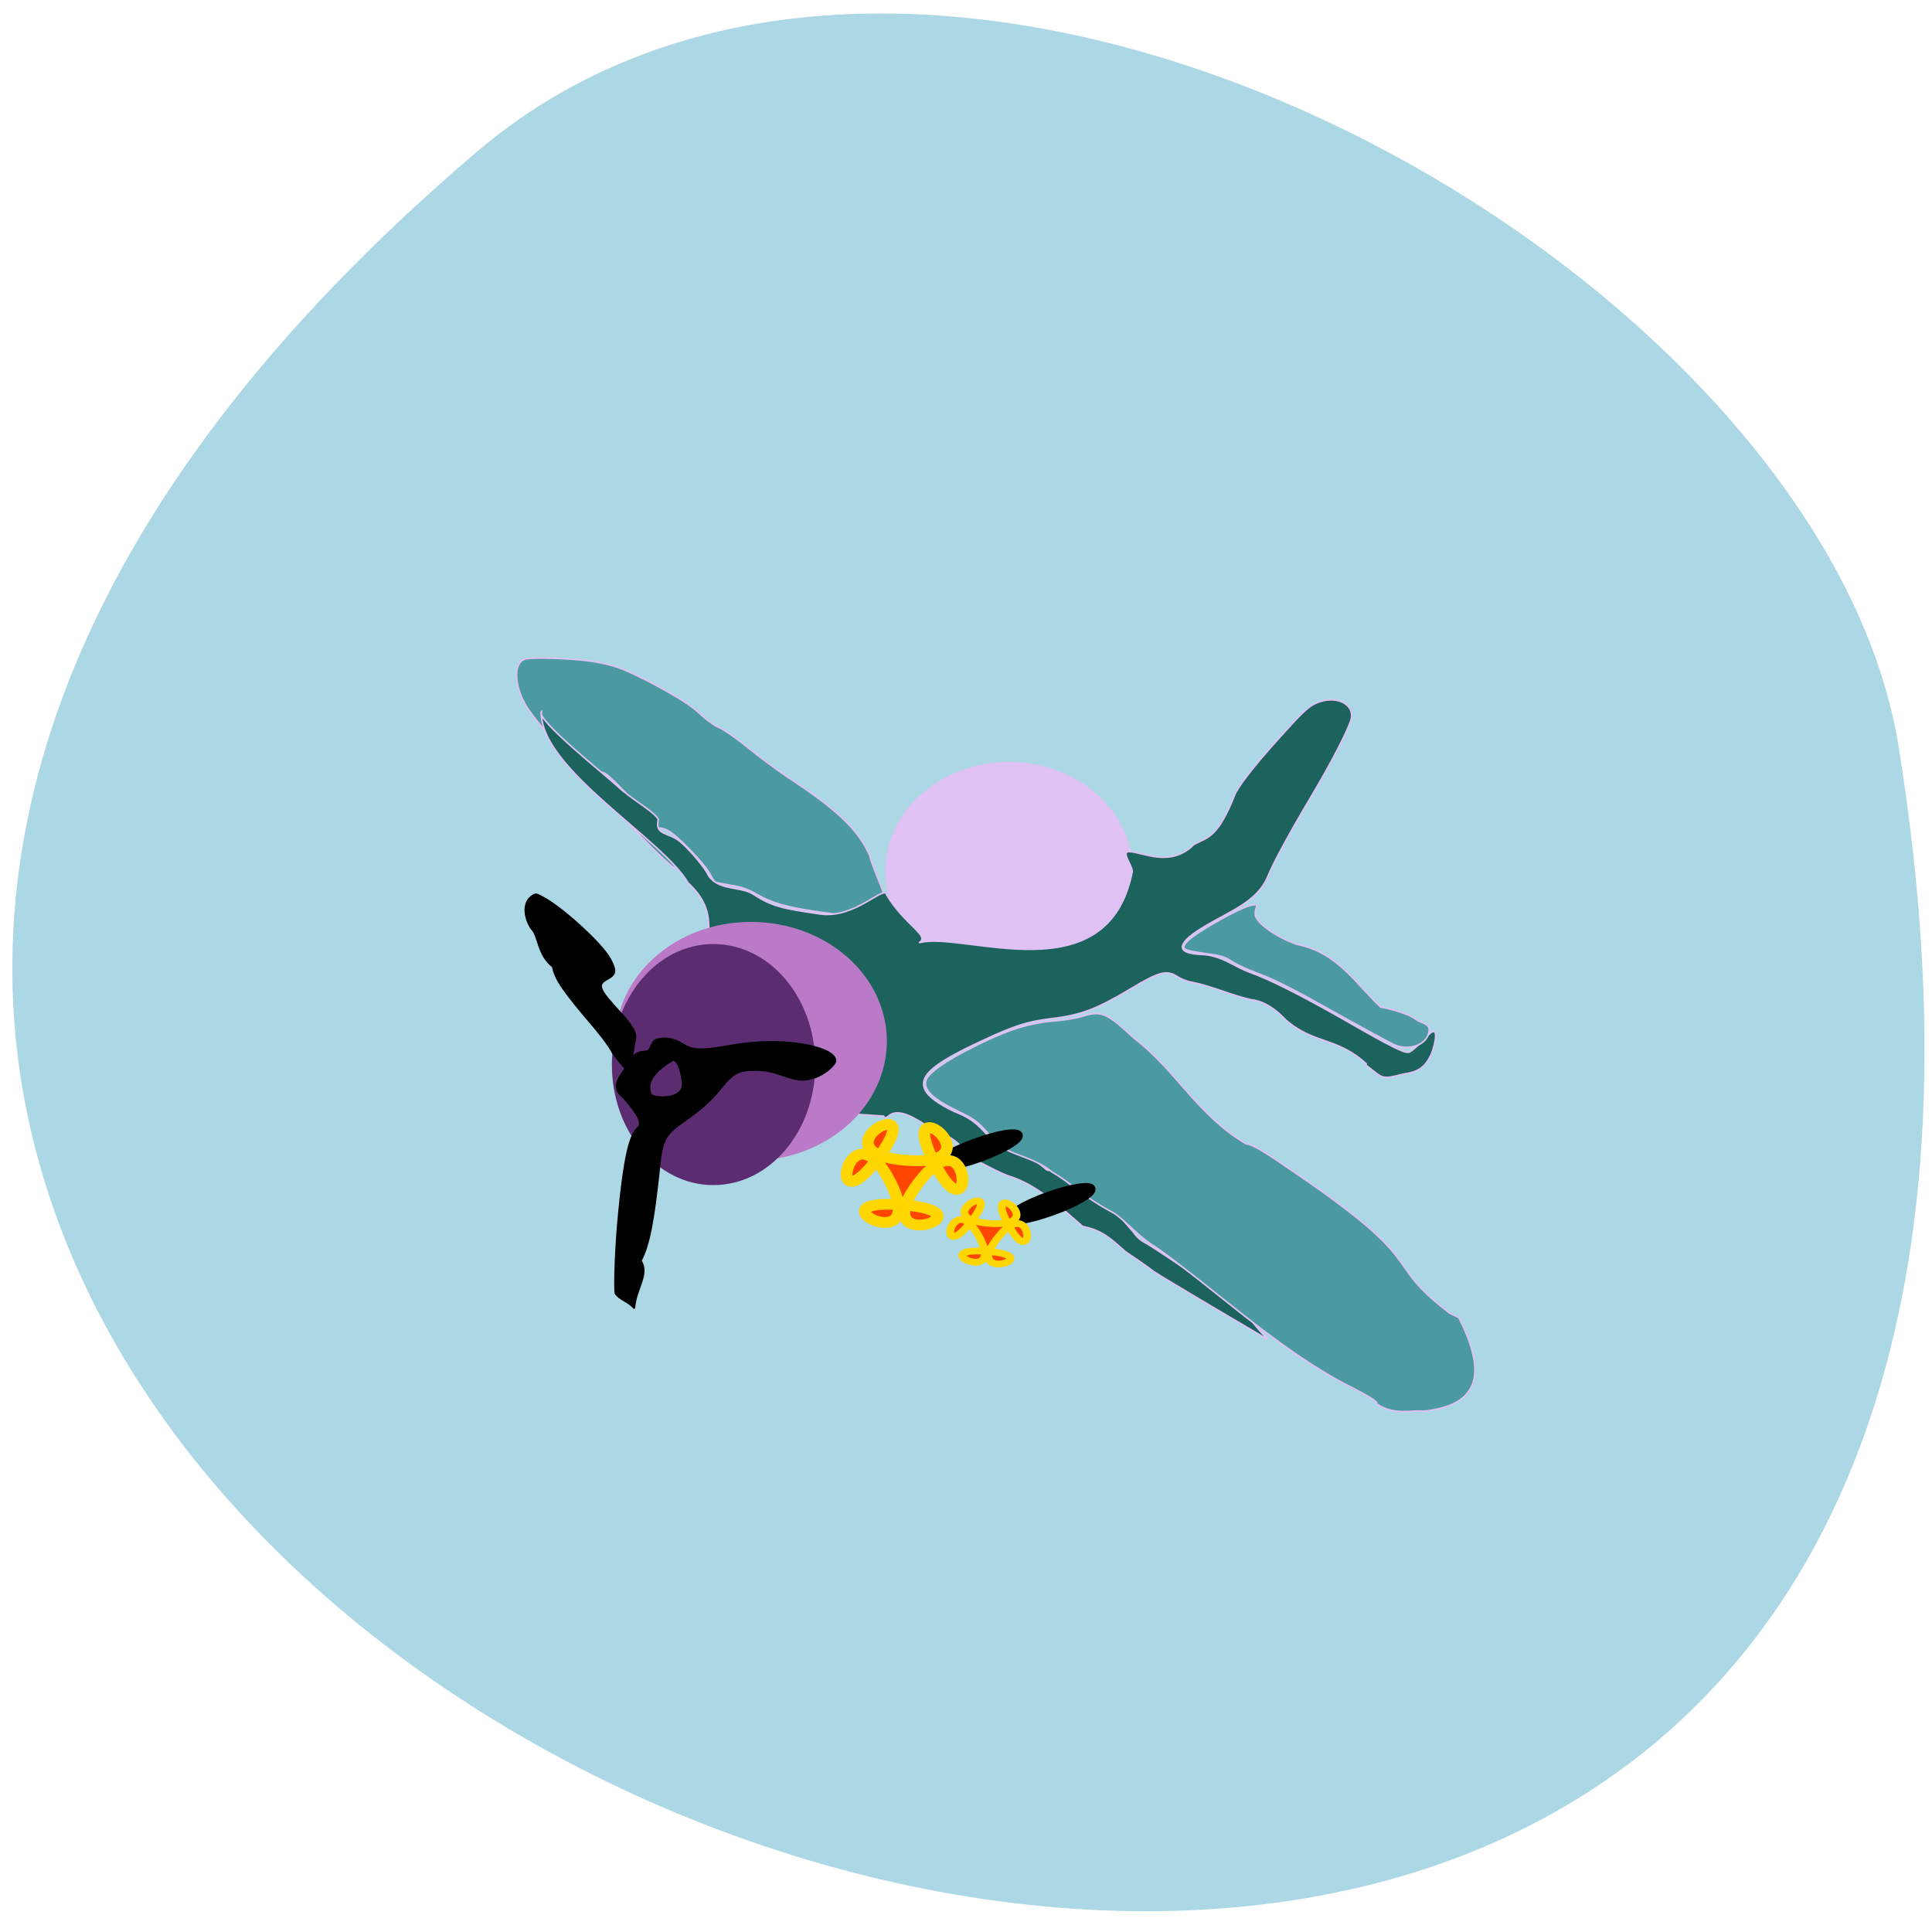 <svg xmlns="http://www.w3.org/2000/svg" viewBox="0 0 24 24"><path d="m 5.922 1.887 c -20.91 17.809 22.08 34.938 17.664 7.391 c -0.969 -6.04 -12.03 -12.191 -17.664 -7.391" fill="#acd7e5"/><g stroke="#dfc1f3"><path d="m 163.12 136.35 c 0 6.909 -6.234 12.503 -13.862 12.503 c -7.628 -0.038 -13.825 -5.632 -13.825 -12.54 c 0 -6.909 6.198 -12.503 13.825 -12.503 c 7.628 0 13.862 5.557 13.862 12.465 l -13.825 0.075" transform="matrix(0.107 0 0 0.104 -3.438 -3.358)" fill="#dfc1f3" stroke-width="1.022"/><g stroke-width="0.21" transform="scale(0.094)"><path d="m 107.83 120.46 c -4 -0.583 -5.792 -1.125 -7.875 -2.292 c -1.125 -0.667 -1.875 -0.917 -3.375 -1.167 c -1.083 -0.208 -2 -0.375 -2.083 -0.417 c -0.083 -0.083 -0.458 -0.625 -0.792 -1.292 c -0.833 -1.375 -4.292 -4.958 -5.458 -5.542 c -0.5 -0.25 -1.042 -0.375 -1.375 -0.333 c -0.458 0.125 -0.583 0 -1.125 -1 c -0.708 -1.208 -4.917 -5.75 -5.792 -6.208 c -0.333 -0.167 -0.667 -0.208 -0.833 -0.083 c -0.542 0.333 0.208 1.292 4.25 5.625 c 3.917 4.208 6.125 6.833 5.958 7 c -0.583 0.583 -17.75 -17.917 -19.792 -21.458 c -1.583 -2.625 -1.708 -5.583 -0.25 -6.167 c 0.792 -0.333 6.5 -0.125 9.125 0.292 c 2.833 0.5 3.833 0.875 7.292 2.625 c 3.917 2.083 5.667 3.167 7.125 4.583 c 0.667 0.583 1.667 1.333 2.333 1.583 c 0.625 0.292 2.375 1.5 3.875 2.75 c 1.5 1.208 3.75 2.875 5 3.708 c 6.458 4.208 9.375 6.958 10.875 10.333 c 1.833 6.375 6.167 9.458 -7.083 7.458" fill="#4c9aa1"/><path d="m 152.42 168 c -1.042 -0.792 -2.75 -1.958 -3.75 -2.625 c -1.917 -1.75 -3.167 -2.833 -5.583 -3.292 c -3.333 -2.875 -6.083 -5.542 -9.917 -6.708 c -1.833 -0.708 -6.417 -3.167 -5.875 -3.208 c -0.542 -1.792 -3.708 -2.625 -5 -3.5 c -2.375 -1.583 -3.875 -2 -4.833 -1.208 c -0.417 0.333 -0.5 0.333 -0.708 0.042 c -16.625 -1.125 -10.958 -0.958 -6.375 -7.917 c -27.21 -10.667 -11.125 -15.208 -19.458 -22.917 c -3.333 -5.792 -19.625 -15.12 -19.375 -22.583 c -0.75 1 8.417 8.292 10.08 9.833 c 1.708 1.625 4.958 3.417 5.375 4.375 c -0.5 2.125 1.292 1.625 2.875 2.917 c 1.333 1.125 3.292 3.458 3.792 4.542 c 1.333 1.958 4.167 1.333 5.875 2.417 c 2.417 1.542 3.625 1.875 8.917 2.625 c 4.583 0.625 8.5 -3.958 8.708 -2.542 c 2.417 4.04 5.833 5.417 4.292 6.333 c 5.75 -1.625 24.958 7.083 28.17 -9.417 c 0 -0.833 -1.542 -2.625 -0.417 -2.625 c 1.708 0 5.458 2.208 8.583 -0.958 c 1.792 -0.958 3.125 -0.792 5.458 -6.75 c 0.875 -1.625 3.25 -4.583 7.375 -9.04 c 1.583 -1.75 2.458 -2.5 3.208 -2.833 c 2.5 -1.167 5.125 -0.083 4.75 2 c -0.25 1.167 -2.625 5.833 -5.375 10.417 c -2.917 4.917 -4.833 8.458 -5.708 10.542 c -0.75 1.792 -2.25 3.167 -5 4.667 c -3.5 1.875 -4.875 2.75 -5.667 3.542 c -1.708 1.792 0.833 1.917 1.875 2 c 2.625 0.042 4.417 1.625 6.5 2.375 c 2.583 0.917 6.792 3.042 12.417 6.25 c 6.667 3.833 8.167 4.542 8.667 4.25 c 0.25 -0.083 1.125 -0.875 1.958 -1.667 c 2.25 -2.792 1.375 0.917 0.875 2.042 c -0.792 1.667 -1.667 2.292 -3.75 2.583 c -2.875 0.75 -2.583 0.542 -4.708 -1.083 c -0.125 0 -0.167 -0.125 -0.125 -0.292 c -3.75 -3.5 -6.958 -2.583 -10.625 -5.792 c -1.25 -1.333 -2.833 -2.5 -4.542 -2.667 c -2.625 -0.583 -5.208 -1.792 -7.917 -2.333 c -0.625 -0.083 -1.458 -0.458 -1.917 -0.75 c -1.333 -0.875 -2.375 -0.625 -6.04 1.583 c -4.583 2.75 -6.667 3.542 -10.625 4 c -3.083 0.375 -4.833 0.917 -9.167 2.958 c -6.75 3.125 -8.583 4.833 -7.25 6.792 c 0.583 0.833 2.333 2 4.333 2.792 c 1.667 0.708 2.833 1.667 4.458 3.792 c 3.417 1.542 2.208 -0.417 7.125 3.667 c 4.875 0.542 7.417 3.583 11.458 8.25 c 0.292 0.5 0.917 1.042 1.542 1.375 c 1.583 0.833 13.667 9.08 13.875 9.917 c 0.167 0.667 2.333 2.833 2.25 2.833 c 0 0 -14.04 -8.25 -15.08 -9" fill="#1c635d"/><g fill="#4c9aa1"><path d="m 181.92 185.5 c 0.208 -0.208 -0.875 -0.917 -3.167 -2.083 c -4.625 -2.292 -9.708 -5.792 -17.12 -11.75 c -5.375 -4.292 -8 -6.292 -9.583 -7.292 c -1.75 -1.167 -3.167 -2.875 -4.75 -4 c -4.5 -2.417 -5.5 -3.875 -8.292 -5.5 c -2.458 -2.083 -6 -2.25 -7.583 -4.083 c -2 -2.417 -2.417 -2.792 -4.792 -3.917 c -3.333 -1.625 -4.583 -2.792 -4.292 -4.04 c 0.208 -0.833 1.917 -2.167 4.708 -3.667 c 5.458 -2.875 8.458 -3.917 12.208 -4.25 c 1.292 -0.083 2.958 -0.375 3.667 -0.583 c 2.625 -0.833 3.292 -0.542 6.958 2.875 c 5.5 4.167 8.458 10.292 14.833 13.958 c 0.625 0 2.5 1.083 5.167 2.958 c 19.917 13.375 12.13 12.08 21.708 19.417 l 1.208 0.583 c 3.583 7.125 3 11.583 -4.708 12.375 c -1.208 -0.208 -3.917 0.667 -6.167 -1"/><path d="m 184.5 138.17 c -0.583 -0.208 -3.625 -1.875 -10.375 -5.625 c -3.708 -2.083 -6.083 -3.25 -8.375 -4.083 c -1.083 -0.417 -2.458 -1.042 -3.042 -1.458 c -0.917 -0.583 -1.375 -0.708 -3.5 -1 c -2.917 -0.417 -3.208 -0.583 -2.375 -1.542 c 1.042 -1.167 7.083 -4.583 8.542 -4.833 c 0.75 -0.125 0.792 -0.125 0.625 0.375 c -0.083 0.25 -0.125 0.625 -0.125 0.833 c 0.083 1.083 2.75 3 5.5 3.958 c 5.333 1 7.875 5.292 11.08 8.292 c 1.875 0.333 3.917 1.042 4.625 1.583 c 0.583 0.542 1.875 0.5 1.792 1.542 c -0.208 1.875 -2.542 2.625 -4.375 1.958"/></g></g></g><g stroke="#000" stroke-width="1.033" transform="matrix(0.088 -0.032 0.032 0.088 0 0)"><path d="m 69.71 186.64 c 3.243 -0.029 5.854 0.467 5.853 1.086 c 0.013 0.58 -2.609 1.099 -5.838 1.089 c -3.229 -0.01 -5.84 -0.506 -5.853 -1.086 c 0.001 -0.619 2.609 -1.099 5.838 -1.089"/><path d="m 76.35 196.6 c 3.229 0.01 5.84 0.506 5.853 1.086 c -0.001 0.619 -2.609 1.099 -5.838 1.089 c -3.229 -0.01 -5.854 -0.467 -5.853 -1.086 c -0.013 -0.58 2.609 -1.099 5.838 -1.089"/></g><g stroke-width="1.022"><g fill="#ff4500" stroke="#ffd600"><path d="m 137.26 157.13 c -8.448 -0.713 2.568 5.418 -1.035 -2.234 c -3.603 -7.652 -5.881 4.753 -1.077 -2.234 c 4.845 -6.939 -5.964 -0.475 2.443 0.238 c 8.448 0.665 -1.16 -7.462 2.485 0.19 c 3.603 7.652 3.396 -4.943 -1.408 1.996 c -4.845 6.987 6.999 2.757 -1.408 2.044" transform="matrix(0.094 0 0 0.082 -0.642 2.66)"/><path d="m 137.26 157.11 c -8.422 -0.683 2.559 5.438 -1.046 -2.199 c -3.605 -7.666 -5.862 4.725 -1.046 -2.229 c 4.816 -6.953 -6 -0.505 2.449 0.208 c 8.422 0.683 -1.156 -7.458 2.449 0.208 c 3.605 7.637 3.413 -4.962 -1.404 1.991 c -4.816 6.953 7.02 2.734 -1.404 2.02" transform="matrix(0.142 0 0 0.131 -8.286 -5.615)"/></g><path d="m 109.62 141.24 c -0.029 7.93 -5.352 14.297 -11.906 14.297 c -6.554 -0.039 -11.849 -6.445 -11.849 -14.336 c 0 -7.891 5.295 -14.297 11.849 -14.297 c 6.554 0 11.878 6.367 11.906 14.258 l -11.878 0.078" transform="matrix(0.136 0 0 0.1 -3.961 -1.187)" fill="#bb7ac8" stroke="#bb7ac8"/><path d="m 109.62 141.27 c -0.038 7.886 -5.326 14.257 -11.916 14.257 c -6.552 0 -11.839 -6.41 -11.839 -14.295 c 0 -7.925 5.288 -14.334 11.839 -14.334 c 6.59 0 11.878 6.371 11.916 14.257 l -11.878 0.117" transform="matrix(0.102 0 0 0.101 -1.105 -1.038)" fill="#5b2d70" stroke="#5b2d70"/></g><g stroke="#000" stroke-width="0.21" transform="scale(0.094)"><path d="m 83.83 172.92 c -0.792 -0.958 -2 -1.167 -2.5 -2 c -0.167 -1.042 0.042 -6.542 0.458 -10.667 c 0.667 -7 1.417 -10.292 2.458 -11.167 c 0.708 -0.583 0.208 -1.667 -1.792 -3.958 c -2.083 -1.667 -0.333 -2.958 0.833 -4.917 c 1.083 -1.917 2.208 -0.792 2.583 -1.625 c 0.458 -1.042 0.583 -1.167 1.25 -1.292 c 1.042 -0.208 2.125 0.042 3.208 0.75 c 1.208 0.75 2.417 0.792 5.792 0.208 c 3.25 -0.583 5.833 -0.708 8.375 -0.458 c 3.583 0.375 5.917 1.292 5.917 2.375 c 0 0.583 -1.5 1.833 -2.667 2.208 c -1.542 0.5 -2.208 0.458 -4.375 -0.292 c -1.458 -0.5 -2.25 -0.667 -3.542 -0.667 c -2.167 -0.042 -2.958 0.375 -4.583 2.417 c -1.292 1.583 -2.583 2.75 -4.542 4.125 c -2.875 2 -3.208 2.583 -3.583 6.5 c -0.75 7 -1.333 10.08 -2.417 12.13 c 1.125 1.875 -0.667 3.625 -0.875 6.333 m 5.333 -28.21 c 1 -0.458 1.25 -1.083 0.917 -2.542 c -0.292 -1.333 -0.667 -2.083 -1.125 -2.083 c -1.917 1.125 -3.75 2.667 -2.917 4.583 c 0.583 0.417 2.208 0.417 3.125 0.042"/><path d="m 80.88 139 c -0.208 -0.5 -1.167 -1.792 -2.083 -2.917 c -4.417 -5.167 -5.417 -6.625 -5.75 -8.333 c -2.083 -1.625 -1.792 -4.083 -2.875 -5.083 c -1.042 -1.708 -1 -3.5 0.125 -4.25 c 0.5 -0.333 0.542 -0.333 1.375 0.125 c 2.542 1.292 7.917 6.208 8.958 8.167 c 0.833 1.583 0.792 2.042 -0.333 2.667 c -1.417 0.75 -1.208 1.292 1.625 4.375 c 1.792 1.958 2.25 2.833 2 3.792 c -0.208 0.667 -0.5 3.958 -0.958 3.958 c -0.167 0 -1.833 -2.042 -2.083 -2.5"/></g></svg>